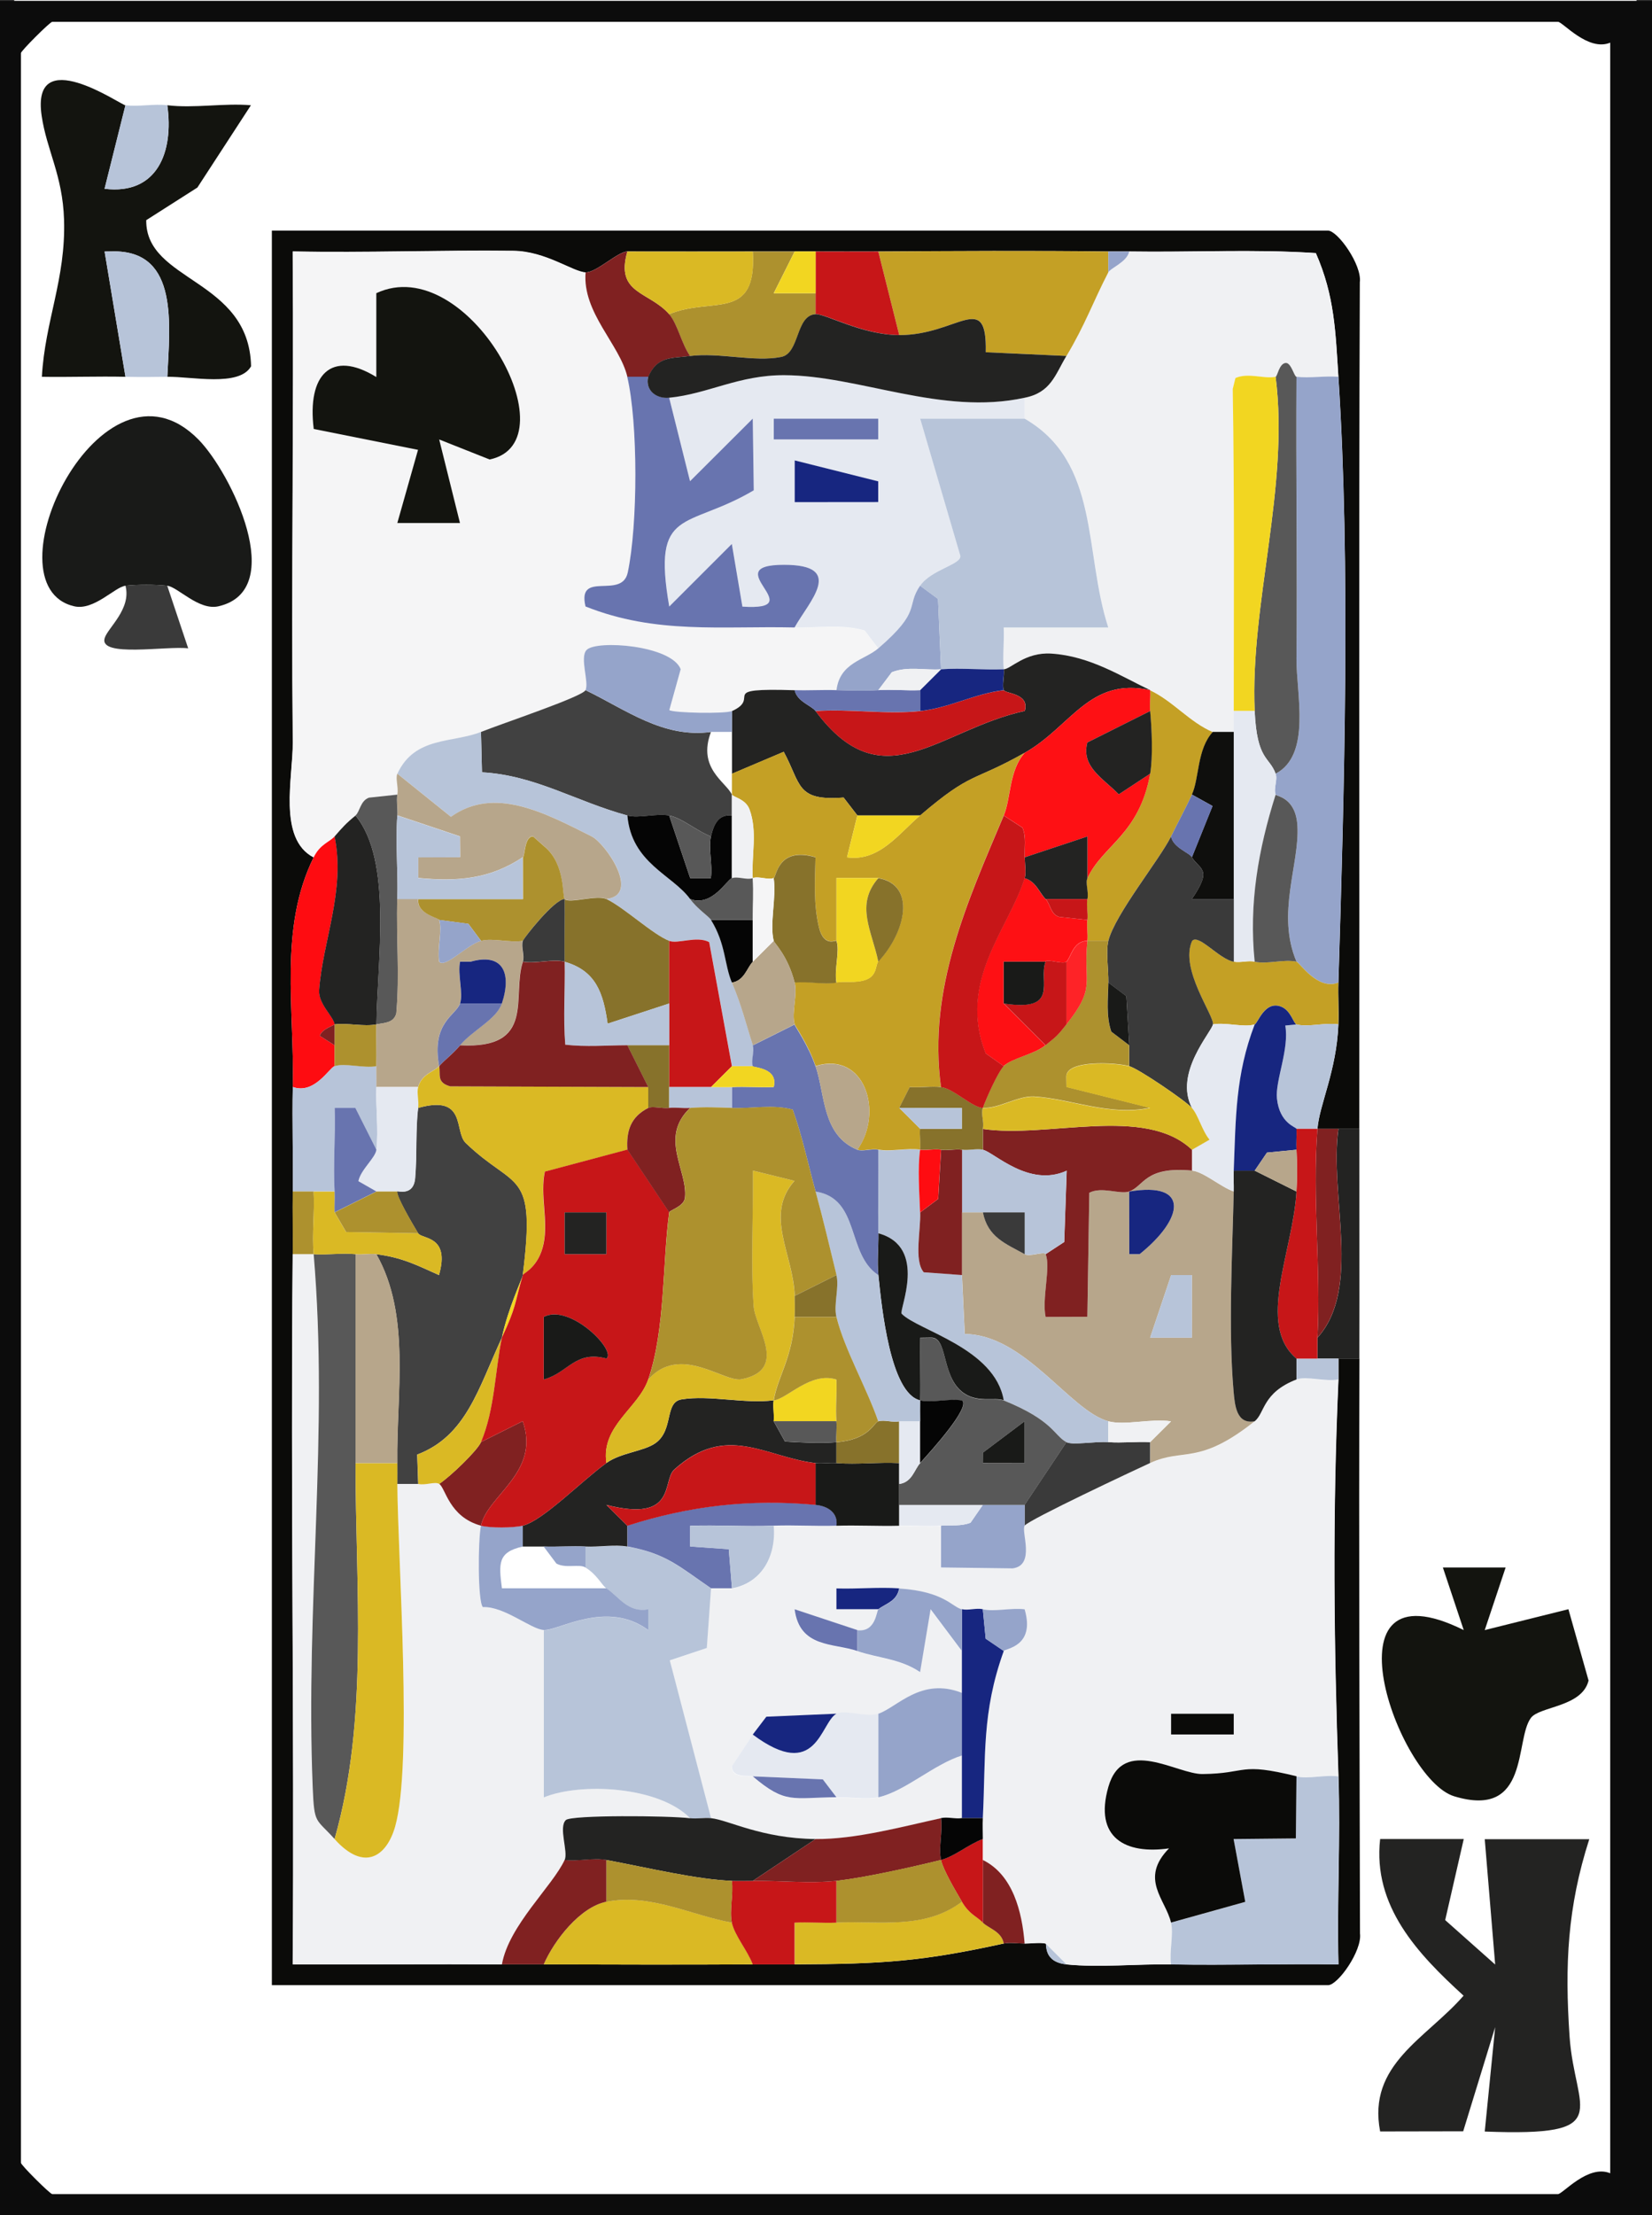 <?xml version="1.0" encoding="UTF-8"?>
<svg id="Layer_2" data-name="Layer 2" xmlns="http://www.w3.org/2000/svg" viewBox="0 0 213.84 286.64">
  <rect x="0" y="0" width="213.84" height="286.64" fill="#333333" stroke="none"/>
  <defs>
    <style>
      .cls-1 {
        fill: #050505;
      }

      .cls-2 {
        fill: #191a18;
      }

      .cls-3 {
        fill: #414141;
      }

      .cls-4 {
        fill: #87722b;
      }

      .cls-5 {
        fill: #f5f5f6;
      }

      .cls-6 {
        fill: #e5e9f1;
      }

      .cls-7 {
        fill: #0f0f0d;
      }

      .cls-8 {
        fill: #dab924;
      }

      .cls-9 {
        fill: #3a3a3a;
      }

      .cls-10 {
        fill: #0b0b09;
      }

      .cls-11 {
        fill: #b7c4d9;
      }

      .cls-12 {
        fill: #13140f;
      }

      .cls-13 {
        fill: #fff;
      }

      .cls-14 {
        fill: #c4a025;
      }

      .cls-15 {
        fill: #172680;
      }

      .cls-16 {
        fill: #b7a68b;
      }

      .cls-17 {
        fill: #c71618;
      }

      .cls-18 {
        fill: #802121;
      }

      .cls-19 {
        fill: #232322;
      }

      .cls-20 {
        fill: #0c0c0c;
      }

      .cls-21 {
        fill: #fe1014;
      }

      .cls-22 {
        fill: #fe0c11;
      }

      .cls-23 {
        fill: #f2d621;
      }

      .cls-24 {
        fill: #585858;
      }

      .cls-25 {
        fill: #f0f1f3;
      }

      .cls-26 {
        fill: #fe2327;
      }

      .cls-27 {
        fill: #95a4ca;
      }

      .cls-28 {
        fill: #ad912e;
      }

      .cls-29 {
        fill: #6874af;
      }
    </style>
  </defs>
  <g id="Layer_1-2" data-name="Layer 1">
    <g>
      <rect class="cls-13" x="1.84" width="210" height="284"/>
      <path class="cls-20" d="M213.84.11v286.53H0V.11h213.84ZM208.43,5.52c-2.87,1.19-6.15-2.7-6.77-2.7H6.77c-.29,0-4.06,3.77-4.06,4.05v273.01c0,.29,3.77,4.05,4.06,4.05h194.89c.62,0,3.9-3.89,6.77-2.7V5.52Z"/>
      <path class="cls-10" d="M175.95,146.08h-5.41c.24-3.14,2.46-7.43,2.71-13.52.07-1.8-.06-3.61,0-5.41.76-24.48,1.58-54.22,0-78.39-.38-5.83-.48-10.46-2.92-16.01-8.01-.54-16.13-.08-24.15-.21-.9-.01-1.8.01-2.71,0-9.89-.12-19.89-.06-29.78,0-2.71.02-5.41,0-8.12,0-.9,0-1.8,0-2.71,0-1.8,0-3.61,0-5.41,0-4.97.02-10.63,0-16.24,0-1.22,0-4.05,2.77-5.41,2.7-1.65-.08-5.16-2.74-9.33-2.79-9.52-.11-19.08.27-28.57.08.16,21.14-.19,42.35.01,63.52.04,4.48-1.97,12.44,2.7,14.88-4.55,9.2-2.47,19.58-2.71,29.73-.1,4.5.06,9.02,0,13.52-.04,2.7.03,5.41,0,8.11-.29,30.6.22,61.32,0,91.91,9,.02,18.08-.05,27.08,0,1.8,0,3.61,0,5.41,0,9,.03,18.07.05,27.07,0,1.8-.01,3.61,0,5.41,0,11.53-.04,16.56-.4,27.07-2.7.75-.17,1.8,0,2.71,0s1.97-.17,2.71,0c.19.04-.37,2.39,2.71,2.7,4.26.43,9.11-.08,13.53,0,7.19.13,14.47-.09,21.66,0-.21-8.07.27-16.27,0-24.34-.59-17.08-.79-33.66,0-51.36v-2.7h2.71c-.09,24.76.02,49.61.07,74.4.3,2.22-2.85,6.69-4.13,6.69H35.19V29.84h136.7c1.27,0,4.43,4.46,4.13,6.69-.15,36.51-.03,73.07-.07,109.54Z"/>
      <path class="cls-19" d="M189.47,237.99l-2.4,10.48,6.47,5.75-1.35-16.22h13.53c-2.83,8.82-3.18,16.27-2.55,25.53.66,9.72,6.18,12.97-10.98,12.3l1.35-13.51-4.14,13.48-10.75.02c-1.68-8.69,5.97-12.02,10.8-17.57-5.91-5.39-11.78-11.56-10.8-20.27h10.82Z"/>
      <path class="cls-2" d="M21.65,75.8c-1.64-.17-3.78-.17-5.41,0-1.35.14-4.07,3.24-6.62,2.66-11.59-2.64,3.51-34.36,16.08-21.57,4.21,4.29,11.65,19.5,2.57,21.57-2.54.58-5.27-2.52-6.62-2.66Z"/>
      <path class="cls-12" d="M194.89,202.85l-2.7,8.09,10.83-2.7,2.61,9.23c-.85,3.45-6.32,3.32-7.46,4.83-2.13,2.83-.1,13.13-9.93,10.15-7.34-2.22-17.36-30.72,1.23-21.51l-2.7-8.1h8.12Z"/>
      <path class="cls-12" d="M16.24,13.62l-2.7,10.81c6.83.83,8.97-4.78,8.12-10.81,3.48.42,7.29-.3,10.82,0l-6.93,10.65-6.62,4.22c-.1,8,13.32,7.55,13.57,18.91-1.52,2.7-7.74,1.31-10.84,1.36.32-6.77,1.46-16.12-6.76-16.23l-1.36.02,2.7,16.21c-3.6-.08-7.23.06-10.82,0,.4-7.23,3.11-12.65,2.87-20.33-.18-5.76-2.25-9-2.9-13.45-1.39-9.5,10.2-1.43,10.85-1.35Z"/>
      <path class="cls-11" d="M21.65,48.76c-1.8.03-3.61.04-5.41,0l-2.7-16.21,1.36-.02c8.22.11,7.07,9.46,6.76,16.23Z"/>
      <path class="cls-19" d="M175.95,175.81h-5.41v-2.7c5.77-6.42,1.5-18.44,2.71-27.03h2.71c-.01,9.88.03,19.85,0,29.73Z"/>
      <path class="cls-11" d="M21.65,13.62c.86,6.03-1.28,11.64-8.12,10.81l2.7-10.81c1.76.22,3.65-.21,5.41,0Z"/>
      <path class="cls-9" d="M21.65,75.8l2.71,8.1c-2.75-.35-11.59,1.23-10.81-1.33.41-1.34,3.48-3.77,2.69-6.77,1.64-.17,3.78-.17,5.41,0Z"/>
      <path class="cls-25" d="M173.24,178.51c-.79,17.7-.59,34.28,0,51.36-1.72-.25-3.9.37-5.41,0-7.54-1.86-6.26-.36-12.16-.29-3.33.04-10.28-5.04-12.2,1.66s2.22,8.75,7.85,7.96c-3.87,3.95-.43,6.62.26,9.6.36,1.55-.24,3.68,0,5.41-4.43-.08-9.27.43-13.53,0l-2.71-2.7c-.74-.17-1.8,0-2.71,0-.34-4.1-1.51-8.9-5.41-10.81,0-.9,0-1.8,0-2.7s-.05-1.81,0-2.7c.4-7.98-.18-13.65,2.71-21.62.12-.33,4.14-.51,2.7-5.4-1.75-.22-3.84.33-5.41,0-.86-.19-1.85.19-2.71,0-1.3-.3-2.25-2.31-8.12-2.7-2.68-.18-5.43.1-8.12.01v2.68s5.41.01,5.41.01c-.26.19-.31,2.98-2.71,2.7l-8.12-2.69c.65,5.04,5.08,4.35,8.12,5.4,2.64.91,5.54.97,8.11,2.72l1.36-8.14,4.06,5.42v5.41c-5.29-2.09-8.39,1.87-10.83,2.7-1.48.51-4.39-.57-5.41,0l-9.07.39-1.76,2.31-2.69,4.06c-.12,1.71,2.45,1.15,2.69,1.35,4.25,3.63,5.13,2.75,10.83,2.7,1.74-.02,3.97.32,5.41,0,3.43-.75,7.21-4.29,10.83-5.41v8.11c-.88.14-1.85-.19-2.71,0-5.06,1.11-11.1,2.75-16.24,2.7-7.02-.07-11.28-2.48-13.53-2.7l-5.34-20.42,4.79-1.6.55-7.71h2.71c3.95-.73,5.75-4.26,5.41-8.11,2.7-.1,5.42.09,8.12,0s5.42.07,8.12,0c1.8-.05,3.63.13,5.41,0v5.41s9.27.12,9.27.12c2.99-.4,1.05-4.82,1.55-5.53.55-.76,14.29-7.21,16.24-8.11,4.32-2,6.25.4,13.53-5.41,1.33-1.06.99-3.68,5.41-5.41,1.24-.48,3.76.33,5.41,0ZM159.7,221.77h-8.11v2.68h8.11v-2.68Z"/>
      <path class="cls-5" d="M75.79,35.25c-.43,5.21,4.43,9.3,5.41,13.52,1.4,5.99,1.37,19.13.07,25.33-.75,3.57-6.59-.36-5.47,4.4,9.11,3.63,17.61,2.5,27.06,2.72,3.02.07,6.07-.48,9.07.39l1.76,2.32c-1.74,1.5-4.99,1.82-5.41,5.41-1.8-.06-3.61.06-5.41,0-10.32-.32-4.18.91-8.12,2.7-.84.38-7.64.25-8.11-.12l1.47-5.29c-1.2-3.1-10.91-3.82-12.18-2.49-.93.98.35,4.18-.14,5.2-.4.84-10.77,4.29-13.53,5.41-3.65,1.47-8.58.54-10.83,5.41-.28.6.15,1.74,0,2.7l-3.66.39c-1.14.4-1.17,1.84-1.76,2.31-1.22,1-1.71,1.55-2.71,2.7-.66.77-1.86,1-2.71,2.7-4.67-2.43-2.66-10.39-2.7-14.88-.2-21.17.14-42.38-.01-63.52,9.49.18,19.05-.2,28.57-.08,4.17.05,7.68,2.72,9.33,2.79ZM56.85,56.87l6.53,2.59c10.83-2.26-2.89-27.04-14.66-21.52v10.85c-5.88-3.61-8.98-.27-8.11,6.72l13.5,2.7-2.68,9.47h8.11s-2.69-10.81-2.69-10.81Z"/>
      <path class="cls-25" d="M43.31,237.98c3.86,4.3,6.75,2.22,7.84-1.63,2.27-8,.38-33.87.28-44.33h2.71c.9.22,2.17-.35,2.71,0,.83.54,1.27,4.27,5.41,5.41-.4,1.91-.43,9.82.24,10.56,2.73-.14,6.27,2.87,7.88,2.96v21.64c4.81-1.96,14.9-1.44,18.95,2.69-2.89-.34-15.39-.42-16.09.23-.99.94.33,4.12-.16,5.17-1.58,3.41-7.23,8.48-8.12,13.52-9-.04-18.08.03-27.08,0,.23-30.6-.28-61.32,0-91.91h2.71c1.98,23.27-1.09,45.3-.12,69.09.19,4.76.38,3.87,2.83,6.6Z"/>
      <path class="cls-25" d="M146.17,32.55c8.02.13,16.14-.33,24.15.21,2.44,5.55,2.54,10.19,2.92,16.01-1.78-.14-3.65.2-5.41,0-.3-.03-.69-1.85-1.39-1.79-.87.07-1.08,1.74-1.31,1.79-1.49.31-3.51-.58-5.19.16l-.35,1.42c.22,13.88.12,27.81.13,41.67,0,.9,0,1.8,0,2.7h-2.71c-3.04-1.31-5.14-4-8.12-5.41-3.71-1.76-7.78-4.41-12.8-4.73-3.38-.22-5.26,2-6.15,2.03-.16-1.77.07-3.62-.01-5.4h13.54c-3.18-9.76-1.04-21.38-10.82-27.04v-2.7c3.42-.66,3.96-2.98,5.41-5.41,2.42-4.03,3.45-7.03,5.41-10.81.31-.61,2.4-1.32,2.71-2.7Z"/>
      <path class="cls-27" d="M173.24,48.76c1.58,24.17.76,53.91,0,78.39-2.65,1.07-5.02-2.62-5.41-2.7-2.65-6.21.41-12.64.11-17.61-.22-3.7-2.73-3.79-2.82-4.02-.3-.78.29-1.9,0-2.7,4.67-2.43,2.66-10.39,2.7-14.88.12-12.16-.07-24.35,0-36.48,1.76.2,3.63-.14,5.41,0Z"/>
      <path class="cls-14" d="M143.46,32.55v2.7c-1.96,3.78-2.99,6.78-5.41,10.81l-10.44-.48c.18-8.16-3.66-2.2-11.21-2.22l-2.71-10.81c9.89-.06,19.89-.12,29.78,0Z"/>
      <path class="cls-11" d="M173.24,229.87c.28,8.07-.2,16.26,0,24.34-7.19-.1-14.47.12-21.66,0-.24-1.73.36-3.86,0-5.41l9.61-2.68-1.51-8.13,8.06-.08.08-8.03c1.52.37,3.69-.25,5.41,0Z"/>
      <path class="cls-8" d="M94.74,248.79c.37,1.71,2.05,3.62,2.71,5.41-9,.05-18.07.03-27.07,0,1.38-3.16,4.74-7.44,8.12-8.11,5.63-1.11,10.93,1.74,16.24,2.7Z"/>
      <path class="cls-8" d="M127.22,248.79c.79.78,2.41,1.13,2.71,2.7-10.51,2.31-15.54,2.66-27.07,2.7v-5.41c1.79-.1,3.61.08,5.41,0,5.57-.24,11.38.96,16.24-2.7.94,1.62,1.83,1.83,2.71,2.7Z"/>
      <path class="cls-28" d="M102.86,32.55l-2.71,5.4h5.41v2.71c-2.59.17-2.01,5.06-4.43,5.53-3.48.68-8.04-.61-11.81-.12-1.09-1.54-1.61-4.14-2.71-5.41,5.58-2.33,11.38,1.06,10.83-8.11,1.8,0,3.61,0,5.41,0Z"/>
      <path class="cls-22" d="M43.31,132.56c.02.12-1.62.54-1.92,1.48l1.92,1.22v2.7c-.7.24-2.62,3.71-5.41,2.7.23-10.15-1.84-20.54,2.71-29.73.84-1.71,2.04-1.94,2.71-2.7,1.43,7.01-1.55,13.52-2,19.89-.13,1.77,1.86,3.42,2,4.43Z"/>
      <path class="cls-14" d="M159.7,124.45c.9.16,1.88-.19,2.71,0,1.59.37,3.79-.36,5.41,0,.4.09,2.76,3.77,5.41,2.7-.06,1.8.07,3.61,0,5.41-1.71-.27-3.94.4-5.41,0-.38-.1-.73-1.85-2.03-2.32-2.12-.77-2.98,2.19-3.38,2.32-1.36.44-3.73-.3-5.41,0,.18-1.15-4.35-7.19-2.7-10.81.83-.96,3.49,2.37,5.4,2.7Z"/>
      <path class="cls-11" d="M48.72,137.97c-.02.9.03,1.8,0,2.7-.1,2.66.3,5.53,0,8.11l-2.72-5.4h-2.68c.12,3.57-.21,7.23-.01,10.8h-5.41c.06-4.5-.1-9.02,0-13.52,2.8,1.01,4.72-2.47,5.41-2.7,1.34-.45,3.74.3,5.41,0Z"/>
      <path class="cls-18" d="M81.21,32.55c-1.6,5.52,2.81,5.12,5.41,8.11,1.1,1.27,1.61,3.86,2.71,5.41-2.39.31-4.24-.01-5.41,2.7h-2.71c-.99-4.21-5.84-8.3-5.41-13.52,1.36.06,4.19-2.7,5.41-2.7Z"/>
      <path class="cls-17" d="M108.27,243.39v5.41c-1.8.08-3.62-.1-5.42,0v5.41c-1.8,0-3.61-.01-5.41,0-.66-1.78-2.33-3.7-2.71-5.41-.34-1.57.23-3.67,0-5.41.9.03,1.81,0,2.71,0,3.53-.03,7.46.37,10.83,0Z"/>
      <path class="cls-18" d="M78.5,240.68v5.41c-3.38.67-6.74,4.94-8.12,8.11-1.8,0-3.61,0-5.41,0,.89-5.04,6.54-10.11,8.12-13.52,1.74.21,3.78-.31,5.41,0Z"/>
      <path class="cls-11" d="M173.24,132.56c-.25,6.09-2.47,10.38-2.71,13.52h-2.71c-.01-.23-2.18-.66-2.53-3.93-.24-2.27,1.62-6.39,1.08-9.44l1.45-.15c1.48.4,3.7-.27,5.41,0Z"/>
      <path class="cls-17" d="M113.69,32.55l2.71,10.81c-4.79-.02-9.53-2.79-10.83-2.7v-8.11c2.71,0,5.41.02,8.12,0Z"/>
      <path class="cls-8" d="M97.45,32.55c.56,9.17-5.24,5.78-10.83,8.11-2.6-2.99-7.02-2.59-5.41-8.11,5.61,0,11.27.02,16.24,0Z"/>
      <path class="cls-18" d="M170.53,173.11c.47-8.92-.68-18.14,0-27.03h2.71c-1.2,8.6,3.06,20.61-2.71,27.03Z"/>
      <path class="cls-18" d="M132.64,251.5c-.91,0-1.95-.17-2.71,0-.29-1.57-1.92-1.93-2.71-2.7,0-2.7,0-5.41,0-8.11,3.9,1.91,5.08,6.71,5.41,10.81Z"/>
      <path class="cls-28" d="M40.6,162.29h-2.71c.03-2.7-.04-5.41,0-8.11h2.71c.15,2.68-.23,5.44,0,8.11Z"/>
      <path class="cls-23" d="M105.57,37.95h-5.41s2.71-5.41,2.71-5.41c.9,0,1.8,0,2.71,0v5.41Z"/>
      <path class="cls-11" d="M138.05,254.2c-3.07-.31-2.52-2.66-2.71-2.7l2.71,2.7Z"/>
      <path class="cls-27" d="M143.46,35.25v-2.7c.9.01,1.8-.01,2.71,0-.31,1.38-2.39,2.1-2.71,2.7Z"/>
      <path class="cls-11" d="M173.24,175.81v2.7c-1.65.33-4.18-.48-5.41,0v-2.7h5.41Z"/>
      <path class="cls-17" d="M170.53,173.11v2.7h-2.71c-5.21-4.42-.46-13.81,0-21.62.1-1.76.1-3.65,0-5.41-.05-.9.04-1.8,0-2.7h2.71c-.68,8.89.47,18.11,0,27.03Z"/>
      <path class="cls-16" d="M154.29,151.48c1.51.14,3.71,2.12,5.41,2.7-.19,8.15-.72,17.82-.03,25.76.17,1.99.39,4.38,2.74,3.97-7.28,5.8-9.21,3.41-13.53,5.41v-2.7l2.71-2.69c-2.53-.41-5.97.57-8.12-.01-4.97-1.35-10.81-11.24-18.59-11.29l-.36-7.63v-8.11h2.71c.63,3.21,2.92,4.03,5.41,5.41.69.38,2.53-.42,2.71,0,.69,1.65-.5,5.77,0,8.12l5.4-.02.25-16.05c1.63-.85,3.99.26,5.17-.17v8.11s1.35,0,1.35,0c5.67-4.54,6.62-9.44-1.35-8.1,1.94-.7,2.01-3.28,8.12-2.7ZM154.29,173.1v-8.1s-2.69,0-2.69,0l-2.72,8.09h5.41Z"/>
      <path class="cls-11" d="M81.21,200.14c5.04.93,6.68,2.58,10.83,5.41l-.55,7.71-4.79,1.6,5.34,20.42c-.89-.09-1.82.11-2.71,0-4.05-4.13-14.14-4.65-18.94-2.69v-21.64c1.91.1,8.11-3.96,13.52,0v-2.68c-2.59.49-3.77-1.62-5.41-2.72-.59-.4-1.21-1.79-2.71-2.7v-2.7c1.78.08,3.84-.29,5.41,0Z"/>
      <path class="cls-10" d="M167.82,229.87l-.08,8.03-8.06.08,1.51,8.13-9.61,2.68c-.69-2.98-4.13-5.65-.26-9.6-5.62.8-9.74-1.35-7.85-7.96s8.87-1.62,12.2-1.66c5.89-.07,4.62-1.57,12.16.29Z"/>
      <path class="cls-19" d="M167.82,154.19c-.46,7.81-5.21,17.21,0,21.62v2.7c-4.43,1.72-4.08,4.34-5.41,5.41-2.35.41-2.57-1.98-2.74-3.97-.68-7.95-.16-17.61.03-25.76.02-.9-.04-1.8,0-2.7h2.71l5.41,2.7Z"/>
      <path class="cls-19" d="M89.33,235.28c.89.11,1.81-.09,2.71,0,2.25.23,6.51,2.63,13.53,2.7l-8.12,5.41c-.9,0-1.81.03-2.71,0-4.52-.17-10.73-1.66-16.24-2.7-1.63-.31-3.67.21-5.41,0,.49-1.05-.83-4.24.16-5.17.69-.66,13.2-.58,16.09-.23Z"/>
      <path class="cls-9" d="M143.46,186.62c1.79.13,3.62-.09,5.41,0v2.7c-1.95.9-15.7,7.34-16.24,8.11v-2.7l5.41-8.11c.78.42,3.74-.12,5.41,0Z"/>
      <path class="cls-29" d="M105.57,194.73c1.55.14,2.93.99,2.71,2.7-2.7.09-5.42-.1-8.12,0-3.59.14-7.23-.11-10.82.01v2.68s5,.35,5,.35l.41,5.06h-2.71c-4.14-2.83-5.78-4.48-10.83-5.41v-2.7c8.06-2.58,15.85-3.49,24.36-2.7Z"/>
      <path class="cls-27" d="M124.52,219.06v8.11c-3.62,1.12-7.4,4.65-10.83,5.41v-10.81c2.44-.83,5.54-4.79,10.83-2.7Z"/>
      <path class="cls-6" d="M113.69,221.76v10.81c-1.45.32-3.68-.02-5.41,0l-1.76-2.31-9.07-.39c-.23-.2-2.8.36-2.69-1.35l2.69-4.06c8.32,6.2,8.73-1.54,10.83-2.7,1.02-.57,3.93.51,5.41,0Z"/>
      <path class="cls-18" d="M121.81,235.28c.24,1.73-.35,3.85,0,5.41-3.71.92-9.93,2.31-13.53,2.7-3.37.37-7.3-.03-10.83,0l8.12-5.41c5.15.05,11.18-1.59,16.24-2.7Z"/>
      <path class="cls-15" d="M129.93,213.65c-2.88,7.98-2.31,13.65-2.71,21.62h-2.71v-27.03c.86.19,1.84-.19,2.71,0l.37,3.81,2.34,1.59Z"/>
      <path class="cls-27" d="M124.52,208.25v5.41l-4.06-5.42-1.36,8.14c-2.57-1.75-5.47-1.81-8.11-2.72v-2.7c2.4.28,2.45-2.51,2.71-2.7.99-.75,2.42-1.04,2.71-2.7,5.87.39,6.82,2.41,8.12,2.7Z"/>
      <path class="cls-2" d="M116.39,189.33v8.11c-2.7.07-5.42-.09-8.12,0,.23-1.71-1.16-2.56-2.71-2.7v-5.41c.89.1,1.81-.07,2.71,0,2.68.21,5.43-.14,8.12,0Z"/>
      <path class="cls-27" d="M132.64,194.73v2.7c-.51.71,1.44,5.12-1.55,5.53l-9.28-.12v-5.41c1.28-.09,2.58.1,3.82-.38l1.6-2.32h5.41Z"/>
      <path class="cls-11" d="M100.15,197.43c.34,3.85-1.47,7.38-5.41,8.11l-.41-5.06-5-.35v-2.68c3.59-.12,7.24.13,10.83-.01Z"/>
      <path class="cls-15" d="M108.27,221.76c-2.09,1.16-2.51,8.91-10.83,2.7l1.76-2.31,9.07-.39Z"/>
      <path class="cls-17" d="M127.22,240.68c0,2.7,0,5.41,0,8.11-.88-.87-1.76-1.08-2.71-2.7-.85-1.46-2.4-4.05-2.71-5.41,1.73-.43,3.61-2.04,5.41-2.7,0,.9,0,1.8,0,2.7Z"/>
      <path class="cls-27" d="M127.22,208.25c1.56.34,3.66-.21,5.41,0,1.44,4.89-2.58,5.07-2.7,5.4l-2.34-1.59-.37-3.81Z"/>
      <path class="cls-29" d="M110.98,210.95v2.7c-3.04-1.05-7.47-.36-8.12-5.4l8.12,2.69Z"/>
      <path class="cls-29" d="M108.27,232.57c-5.7.05-6.57.92-10.83-2.7l9.07.39,1.76,2.31Z"/>
      <path class="cls-6" d="M127.22,194.73l-1.6,2.32c-1.24.48-2.54.28-3.81.38-1.78.13-3.62-.05-5.41,0v-2.7h10.83Z"/>
      <path class="cls-1" d="M127.22,235.28c-.05.89,0,1.81,0,2.7-1.81.66-3.68,2.27-5.41,2.7-.35-1.56.24-3.67,0-5.41.85-.19,1.83.14,2.71,0h2.71Z"/>
      <path class="cls-15" d="M116.39,205.54c-.29,1.66-1.71,1.95-2.71,2.7h-5.41s0-2.69,0-2.69c2.68.09,5.43-.19,8.12-.01Z"/>
      <rect class="cls-10" x="151.59" y="221.77" width="8.11" height="2.68"/>
      <path class="cls-6" d="M132.64,51.47v2.7h-13.53s5.19,17.73,5.19,17.73c.24,1.13-3.74,1.76-5.2,3.9-1.88,2.75.28,3.2-5.41,8.11l-1.76-2.32c-3-.87-6.05-.32-9.07-.39,1.83-3.32,6.68-8.1-1.35-8.11-8.94-.01,3.75,6.01-5.4,5.41l-1.37-8.11-8.1,8.1c-2.25-13,2.22-9.89,10.94-15.04l-.13-9.28-8.12,8.1-2.7-10.8c5.06-.51,8.99-2.94,14.9-2.92,9.69.03,20.39,5.28,31.12,2.92ZM113.68,54.18h-13.52v2.68h13.52v-2.68ZM113.68,62.29l-10.81-2.71v5.4s10.82,0,10.82,0v-2.68Z"/>
      <path class="cls-12" d="M56.85,56.87l2.69,10.81h-8.11s2.68-9.47,2.68-9.47l-13.5-2.7c-.87-6.99,2.24-10.33,8.1-6.72v-10.85c11.78-5.52,25.5,19.27,14.67,21.52l-6.53-2.59Z"/>
      <path class="cls-19" d="M148.88,89.31c-7.89-1.72-10.22,4.71-16.24,8.11-6.86,3.87-6.73,2.31-13.53,8.11h-8.12l-1.79-2.32c-6.19.48-5.47-1.73-7.75-5.92l-6.7,2.84v-8.11c3.94-1.79-2.2-3.02,8.12-2.7.31,1.47,2.17,1.98,2.71,2.7,8.72,11.72,15.91,2.41,27.07-.02.67-2.29-2.51-2.23-2.71-2.69-.26-.58.09-1.74,0-2.7.89-.03,2.77-2.25,6.15-2.03,5.02.32,9.09,2.98,12.8,4.73Z"/>
      <path class="cls-29" d="M86.62,51.47l2.7,10.8,8.12-8.1.13,9.28c-8.72,5.15-13.2,2.03-10.94,15.04l8.1-8.1,1.37,8.11c9.15.6-3.54-5.42,5.4-5.41,8.03,0,3.19,4.79,1.35,8.11-9.45-.22-17.95.92-27.06-2.72-1.12-4.76,4.72-.83,5.47-4.4,1.31-6.19,1.34-19.34-.07-25.33h2.71c-.42,1.8,1.1,2.86,2.71,2.7Z"/>
      <path class="cls-3" d="M92.03,94.72c-1.79,4.71,1.93,6.44,2.71,8.11v2.7c-1.75-.19-2.35,1.18-2.71,2.7-1.77-.63-3.76-2.4-5.41-2.7s-3.93.4-5.41,0c-6.68-1.82-11.93-5.21-18.82-5.59l-.13-5.22c2.77-1.11,13.13-4.56,13.53-5.41,5.25,2.54,10.05,6.25,16.24,5.41Z"/>
      <path class="cls-11" d="M62.26,94.72l.13,5.22c6.88.38,12.14,3.77,18.82,5.59.54,6.19,5.84,7.67,8.12,10.81.94,1.29,2.42,2.24,2.71,2.7,1.93,3.11,1.72,5.77,2.71,8.11,1.28,3.03,1.78,5.22,2.71,8.11.26.82-.26,1.89,0,2.7h-2.71l-2.94-16.06c-1.63-.85-4.04.28-5.18-.16-2.12-.81-5.83-4.29-8.12-5.41,4.49-.52-.12-7.2-1.91-8.09-6.07-3.05-12.6-6.58-18.22-2.54l-6.94-5.58c2.25-4.87,7.17-3.94,10.83-5.41Z"/>
      <path class="cls-19" d="M48.72,132.56c-1.61.32-3.67-.21-5.41,0-.14-1.02-2.13-2.66-2-4.43.46-6.38,3.43-12.88,2-19.89,1-1.15,1.49-1.71,2.71-2.7,4.82,5.83,2.81,18.77,2.71,27.03Z"/>
      <path class="cls-16" d="M51.43,100.12l6.94,5.58c5.62-4.03,12.15-.51,18.22,2.54,1.79.9,6.4,7.57,1.91,8.09-1.25-.6-4.77.62-5.41,0-.35-.34.13-4.54-2.65-6.82l-1.43-1.27c-1.13-.11-1.05,2.5-1.33,2.68-4.27,2.84-8.42,3.18-13.53,2.69v-2.68s5.42-.02,5.42-.02l-.02-2.68-8.11-2.72c.06-.89-.13-1.83,0-2.7.15-.96-.28-2.1,0-2.7Z"/>
      <path class="cls-27" d="M75.79,89.31c.49-1.02-.79-4.22.14-5.2,1.27-1.33,10.98-.62,12.18,2.49l-1.47,5.29c.47.37,7.26.51,8.11.12v2.7h-2.71c-6.19.84-10.99-2.86-16.24-5.41Z"/>
      <path class="cls-24" d="M51.43,102.83c-.13.87.06,1.81,0,2.7-.26,3.56.11,7.23,0,10.81-.15,4.92.32,9.88-.13,14.82-.36,1.25-1.57,1.2-2.58,1.4.1-8.26,2.11-21.2-2.71-27.03.58-.48.62-1.91,1.76-2.31l3.66-.39Z"/>
      <path class="cls-27" d="M121.81,86.61c-2.07.16-4.3-.44-6.37.38l-1.75,2.32c-1.77.12-3.64.06-5.41,0,.42-3.58,3.67-3.9,5.41-5.41,5.7-4.91,3.53-5.36,5.41-8.11l2.32,1.71.39,9.1Z"/>
      <path class="cls-29" d="M108.27,89.31c1.77.06,3.65.12,5.41,0s3.62.08,5.41,0v2.7c-4.36.46-9.1-.31-13.53,0-.53-.72-2.4-1.23-2.71-2.7,1.8.06,3.61-.06,5.41,0Z"/>
      <path class="cls-3" d="M54.14,143.37c6.33-1.78,4.6,3.04,6.15,4.54,6.43,6.19,9.13,3.21,7.38,17.09-.06.45-1.91,4.3-2.71,8.11-3.04,6.53-4.59,12.71-10.96,15.12l.13,3.8h-2.71c0-.9.01-1.8,0-2.7-.12-9.03,1.78-19.14-2.71-27.03,3.36.43,5.2,1.4,8.11,2.7,1.48-5.16-2.21-4.61-2.7-5.41-.74-1.22-2.88-4.87-2.71-5.41.04-.14,2.12.68,2.32-1.75.26-3.1.04-6.42.39-9.06Z"/>
      <path class="cls-24" d="M46.02,162.29c0,8.98,0,18.05,0,27.03,0,16.13,1.72,33.12-2.71,48.66-2.44-2.72-2.63-1.84-2.83-6.6-.97-23.79,2.1-45.82.12-69.09,1.78.13,3.65-.19,5.41,0Z"/>
      <path class="cls-8" d="M51.43,189.33c.01.9,0,1.8,0,2.7.1,10.46,1.99,36.33-.28,44.33-1.09,3.84-3.98,5.93-7.84,1.63,4.43-15.54,2.71-32.52,2.71-48.66h5.41Z"/>
      <path class="cls-27" d="M67.67,197.43v2.7c-3.24.72-3.12,2.17-2.7,5.4h13.53c1.64,1.11,2.82,3.21,5.41,2.72v2.68c-5.4-3.96-11.61.11-13.53,0-1.62-.08-5.15-3.1-7.88-2.96-.67-.74-.64-8.65-.24-10.56,1.15.32,4.21.3,5.41,0Z"/>
      <path class="cls-18" d="M62.26,197.43c-4.14-1.13-4.58-4.87-5.41-5.41,1.47-.97,4.96-4.33,5.41-5.41l5.4-2.7c2.34,6.63-4.57,9.57-5.4,13.52Z"/>
      <path class="cls-8" d="M62.26,186.62c-.46,1.07-3.94,4.44-5.41,5.41-.53-.35-1.8.22-2.71,0l-.13-3.8c6.37-2.41,7.92-8.59,10.96-15.12-.87,4.17-.92,9.32-2.71,13.52Z"/>
      <path class="cls-11" d="M119.1,75.8c1.46-2.13,5.44-2.76,5.2-3.9l-5.19-17.72h13.53c9.78,5.65,7.64,17.27,10.82,27.02h-13.54c.09,1.79-.15,3.65.01,5.41-2.69.11-5.44-.2-8.12,0l-.39-9.1-2.32-1.71Z"/>
      <path class="cls-19" d="M116.39,43.36c7.55.03,11.39-5.93,11.21,2.22l10.44.48c-1.46,2.43-2,4.74-5.41,5.41-10.73,2.35-21.43-2.89-31.12-2.92-5.91-.02-9.84,2.42-14.9,2.92-1.6.16-3.12-.9-2.71-2.7,1.17-2.71,3.02-2.39,5.41-2.7,3.77-.49,8.33.81,11.81.12,2.42-.47,1.84-5.36,4.43-5.53,1.3-.08,6.04,2.69,10.83,2.7Z"/>
      <path class="cls-24" d="M167.82,48.76c-.08,12.13.11,24.32,0,36.48-.04,4.48,1.97,12.44-2.7,14.88-.81-2.24-2.42-1.69-2.71-8.11-.62-13.82,4.52-29,2.71-43.25.24-.05.45-1.73,1.31-1.79.7-.06,1.09,1.76,1.39,1.79Z"/>
      <path class="cls-23" d="M165.12,48.76c1.81,14.25-3.32,29.43-2.71,43.25h-2.71c0-13.86.1-27.79-.13-41.67l.35-1.42c1.68-.74,3.7.15,5.19-.16Z"/>
      <path class="cls-14" d="M157,94.72c-2.07,2.24-1.74,6.03-2.71,8.11-.78,1.68-1.84,3.65-2.71,5.41-1.46,2.96-7.25,10.06-8.12,13.52h-2.71c.09-.89-.1-1.81,0-2.7s-.16-1.87,0-2.7c.19-.95-.29-2.07,0-2.7,1.97-4.26,6.69-5.59,8.12-13.52.37-2.06.22-5.85,0-8.11-.09-.89.06-1.81,0-2.7,2.98,1.41,5.08,4.1,8.12,5.41Z"/>
      <path class="cls-6" d="M165.12,100.12c.29.8-.3,1.92,0,2.7-2.24,7.1-3.47,14.1-2.71,21.62-.83-.19-1.81.16-2.71,0v-8.11c0-7.19,0-14.43,0-21.62,0-.9,0-1.8,0-2.7h2.71c.29,6.42,1.9,5.87,2.71,8.11Z"/>
      <path class="cls-7" d="M159.7,116.34h-5.43c2.78-4.03.95-3.8.01-5.41l2.67-6.63-2.67-1.48c.97-2.08.64-5.87,2.71-8.11h2.71c0,7.19,0,14.43,0,21.62Z"/>
      <path class="cls-24" d="M167.82,124.45c-1.62-.36-3.82.37-5.41,0-.77-7.52.47-14.52,2.71-21.62.09.23,2.6.32,2.82,4.02.3,4.96-2.77,11.39-.11,17.61Z"/>
      <path class="cls-28" d="M94.74,243.39c.23,1.74-.34,3.84,0,5.41-5.31-.96-10.61-3.82-16.24-2.7v-5.41c5.51,1.04,11.73,2.53,16.24,2.7Z"/>
      <path class="cls-28" d="M121.81,240.68c.31,1.36,1.86,3.95,2.71,5.41-4.86,3.66-10.67,2.46-16.24,2.7v-5.41c3.61-.4,9.83-1.79,13.53-2.7Z"/>
      <path class="cls-28" d="M48.72,132.56c-.02,1.8.04,3.61,0,5.41-1.68.3-4.07-.45-5.41,0v-5.41c1.75-.21,3.81.32,5.41,0Z"/>
      <path class="cls-18" d="M43.31,135.26l-1.92-1.22c.3-.94,1.94-1.36,1.92-1.48v2.7Z"/>
      <path class="cls-9" d="M154.29,110.94c.94,1.61,2.77,1.38-.01,5.4h5.43v8.12c-1.91-.34-4.57-3.66-5.4-2.7-1.65,3.62,2.88,9.66,2.7,10.81-.15.98-5.08,6.28-2.71,10.81-.82-.92-6.9-5.07-8.12-5.41v-2.7l-.38-6.36-2.33-1.75c.02-1.72-.34-4.04,0-5.41.87-3.45,6.66-10.55,8.12-13.52.26,1.46,2.35,2.09,2.71,2.7Z"/>
      <path class="cls-6" d="M162.41,132.56c-2.51,6.55-2.44,12.14-2.71,18.92-.04.9.02,1.8,0,2.7-1.7-.58-3.9-2.56-5.41-2.7v-2.7l2.28-1.31c-.96-1.14-1.47-3.2-2.28-4.1-2.38-4.53,2.55-9.83,2.71-10.81,1.68-.3,4.05.44,5.41,0Z"/>
      <path class="cls-15" d="M167.82,132.56l-1.45.15c.54,3.04-1.32,7.17-1.08,9.44.34,3.27,2.52,3.7,2.53,3.93.04.9-.05,1.81,0,2.7l-3.82.37-1.59,2.34h-2.71c.27-6.78.2-12.37,2.71-18.92.41-.13,1.27-3.09,3.38-2.32,1.3.47,1.65,2.22,2.03,2.32Z"/>
      <path class="cls-16" d="M56.84,119.04c.44,1.26-.27,3.71.01,5.41.77.89,3.56-2.2,5.4-2.7,1.46-.4,3.7.27,5.41,0-.26.82.27,1.89,0,2.7-1.47,4.47,1.77,11.32-8.12,10.81,1.61-1.94,4.74-3.36,5.41-5.41,1.33-4.03.06-6.59-4.05-5.41h-1.36c-.34,1.69.45,4.09,0,5.41-.52,1.54-3.74,2.42-2.71,8.11-.58.7-2.23.98-2.71,2.7h-5.41c.03-.9-.02-1.8,0-2.7.04-1.8-.02-3.61,0-5.41,1.02-.2,2.22-.15,2.58-1.4.45-4.94-.02-9.9.13-14.82h2.71c-.24,1.93,2.61,2.41,2.71,2.7Z"/>
      <path class="cls-6" d="M54.14,140.67c-.21.76.12,1.77,0,2.7-.35,2.64-.13,5.96-.39,9.06-.2,2.43-2.28,1.62-2.32,1.75h-2.71l-2.33-1.33c.29-1.49,2.21-3.02,2.33-4.07.3-2.58-.1-5.45,0-8.11h5.41Z"/>
      <path class="cls-8" d="M43.31,156.89l1.49,2.54,9.33.16c.49.8,4.17.24,2.7,5.41-2.91-1.3-4.75-2.27-8.11-2.7-.89-.11-1.81.1-2.71,0-1.77-.19-3.63.13-5.41,0-.23-2.67.15-5.43,0-8.11h2.71c.05.9-.04,1.8,0,2.7Z"/>
      <path class="cls-29" d="M48.72,148.78c-.12,1.06-2.04,2.58-2.33,4.07l2.33,1.33-5.41,2.7c-.04-.9.05-1.81,0-2.7-.2-3.57.13-7.23.01-10.81h2.68s2.72,5.4,2.72,5.4Z"/>
      <path class="cls-16" d="M167.82,148.78c.1,1.76.1,3.65,0,5.41l-5.41-2.7,1.59-2.34,3.82-.37Z"/>
      <path class="cls-18" d="M154.29,148.78v2.7c-6.11-.58-6.18,2-8.12,2.7-1.18.43-3.54-.68-5.17.17l-.25,16.05-5.4.02c-.51-2.35.69-6.47,0-8.12l2.41-1.58.32-9.22c-4.9,2.24-9.45-2.43-10.85-2.71v-2.7c8.4,1.26,20.98-3.11,27.07,2.7Z"/>
      <path class="cls-11" d="M127.22,148.78c1.39.28,5.94,4.95,10.85,2.71l-.32,9.22-2.41,1.58c-.17-.42-2.02.38-2.71,0v-5.41s-5.41,0-5.41,0h-2.71v-8.11c.89.13,1.85-.17,2.71,0Z"/>
      <path class="cls-11" d="M119.1,148.78c-.33,2.36-.1,5.58,0,8.11.09,2.36-.83,6.21.46,7.75l4.95.36.36,7.63c7.78.05,13.62,9.94,18.59,11.29v2.7c-1.67-.12-4.64.42-5.41,0-1.68-.91-1.7-2.8-8.12-5.41-1.16-6.77-11.15-9.05-13.21-11.2-.41-.43,3.48-8.66-3.03-10.42-.05-3.6.03-7.21,0-10.81,1.65.29,3.67-.23,5.41,0Z"/>
      <path class="cls-18" d="M124.52,156.89v8.11l-4.95-.36c-1.29-1.54-.37-5.39-.46-7.75l2.33-1.74.38-6.37c.88.14,1.82-.13,2.71,0v8.11Z"/>
      <path class="cls-15" d="M146.17,154.19c7.96-1.34,7.02,3.56,1.35,8.1h-1.34s-.01-8.1-.01-8.1Z"/>
      <polygon class="cls-11" points="154.29 173.1 148.88 173.1 151.6 165 154.28 165 154.29 173.1"/>
      <path class="cls-9" d="M127.22,156.89h5.42s0,5.41,0,5.41c-2.49-1.38-4.78-2.2-5.41-5.41Z"/>
      <path class="cls-25" d="M143.46,183.92c2.15.58,5.59-.4,8.12.01l-2.71,2.69c-1.79-.09-3.63.13-5.41,0v-2.7Z"/>
      <path class="cls-19" d="M100.15,181.22c-.14.87.11,1.82,0,2.7l1.46,2.62c2.21.13,4.46.26,6.66.09v2.7c-.9-.07-1.82.1-2.71,0-6.49-.76-11.55-5.26-18.29.84-1.59,1.44.38,6.9-8.78,4.57l2.71,2.69v2.7c-1.58-.29-3.64.08-5.41,0s-3.61.06-5.41,0h-2.71v-2.7c2.64-.67,7.6-5.78,10.83-8.11,1.88-1.35,4.86-1.5,6.36-2.58,2.38-1.71,1.12-5.29,3.37-5.65,3.65-.59,8.11.6,11.93.12Z"/>
      <path class="cls-27" d="M75.79,200.14v2.7c-.81-.5-2.56.16-3.77-.51l-1.65-2.2c1.8.06,3.62-.09,5.41,0Z"/>
      <path class="cls-24" d="M129.93,181.22c6.42,2.61,6.45,4.49,8.12,5.41l-5.41,8.11h-16.24v-2.7c1.68-.23,1.95-1.87,2.71-2.7,1.36-1.5,6.6-7.26,5.42-8.1-1.74-.29-3.88.34-5.42,0,.07-2.7-.06-5.42.01-8.1l1.34-.02c2.24-.14,1.37,4.72,3.98,6.94,1.93,1.64,4.31.7,5.49,1.18ZM132.63,189.32v-5.4s-5.4,4.06-5.4,4.06v1.34s5.4,0,5.4,0Z"/>
      <path class="cls-17" d="M105.57,189.33v5.41c-8.52-.78-16.3.12-24.36,2.7l-2.71-2.69c9.16,2.32,7.19-3.14,8.78-4.57,6.74-6.1,11.81-1.61,18.29-.84Z"/>
      <path class="cls-4" d="M116.39,189.33c-2.69-.14-5.44.21-8.12,0v-2.7c4.28-.34,4.8-2.51,5.41-2.7.81-.25,1.85.19,2.71,0v5.41Z"/>
      <path class="cls-6" d="M119.1,189.33c-.75.83-1.03,2.47-2.71,2.7v-8.11h2.71v5.41Z"/>
      <polygon class="cls-15" points="113.68 62.29 113.68 64.97 102.87 64.98 102.87 59.58 113.68 62.29"/>
      <rect class="cls-29" x="100.16" y="54.18" width="13.52" height="2.68"/>
      <path class="cls-14" d="M94.74,100.12l6.7-2.84c2.28,4.19,1.56,6.41,7.75,5.92l1.79,2.32-1.34,5.42c4.16.58,6.66-3.03,9.46-5.42,6.8-5.8,6.68-4.24,13.53-8.11-2.05,2.3-1.76,5.86-2.71,8.11-4.62,10.96-9.88,22.39-8.12,35.14-1.32-.14-2.69.11-4.04.01l-1.37,2.69,2.71,2.7c-.09.89.12,1.82,0,2.7-1.74-.23-3.76.29-5.41,0-.95-.17-2.04.27-2.71,0,3.41-4.75,1.01-12.79-5.41-10.81-.91-2.71-2.62-5.12-2.71-5.41-.43-1.49.4-3.82,0-5.41,1.75-.2,3.77.3,5.41,0,1.16-.21,2.45.13,3.8-.35,1.51-.54,1.24-1.95,1.61-2.35,3.57-3.84,4.95-9.95,0-10.81h-5.41s0,8.11,0,8.11c-.05-.13-1.63.88-2.26-1.74-.72-2.99-.52-6.05-.45-9.07-4.9-1.45-5.06,2.58-5.41,2.7-.79.28-1.89-.27-2.71,0-.19-2.94.64-5.97-.42-8.88-.5-1.37-2.12-1.58-2.28-1.93v-2.7Z"/>
      <path class="cls-21" d="M148.88,89.31c.06.9-.09,1.81,0,2.7l-8.13,4.07c-.82,3.14,1.96,4.58,4.07,6.71l4.06-2.67c-1.43,7.93-6.15,9.25-8.12,13.52v-5.4s-8.12,2.7-8.12,2.7c-.04-1.29.23-2.57-.28-3.83l-2.43-1.58c.95-2.25.66-5.81,2.71-8.11,6.02-3.4,8.35-9.83,16.24-8.11Z"/>
      <path class="cls-17" d="M129.93,89.31c.2.46,3.38.4,2.71,2.69-11.16,2.43-18.35,11.74-27.07.02,4.43-.31,9.17.46,13.53,0,3.75-.4,7.09-2.27,10.83-2.7Z"/>
      <path class="cls-15" d="M129.93,86.61c.09.96-.26,2.13,0,2.7-3.73.43-7.08,2.31-10.83,2.7v-2.7l2.71-2.7c2.68-.2,5.43.11,8.12,0Z"/>
      <path class="cls-23" d="M119.1,105.53c-2.81,2.39-5.31,6-9.46,5.42l1.34-5.42h8.12Z"/>
      <path class="cls-1" d="M86.62,105.53l2.72,8.1h2.68c.24-1.74-.35-3.87.01-5.4s.95-2.89,2.71-2.7v8.11c-.68.23-2.58,3.76-5.41,2.7-2.28-3.14-7.58-4.62-8.12-10.81,1.48.4,3.73-.31,5.41,0Z"/>
      <path class="cls-25" d="M97.45,113.64c-.81.27-1.9-.27-2.71,0v-10.81c.16.35,1.78.57,2.28,1.93,1.06,2.91.23,5.94.42,8.88Z"/>
      <path class="cls-24" d="M92.03,108.23c-.36,1.52.23,3.66-.01,5.4h-2.68s-2.72-8.1-2.72-8.1c1.65.31,3.65,2.08,5.41,2.7Z"/>
      <path class="cls-4" d="M78.5,116.34c2.3,1.11,6,4.59,8.12,5.41v8.11l-7.97,2.61c-.56-3.93-1.48-6.84-5.57-8.01-.06-2.7.04-5.42,0-8.11.64.62,4.17-.6,5.41,0Z"/>
      <path class="cls-17" d="M86.62,121.75c1.14.44,3.55-.69,5.18.16l2.94,16.06-2.71,2.7h-5.41v-18.92Z"/>
      <path class="cls-1" d="M97.45,119.04v5.41c-.75.75-1.08,2.45-2.71,2.7-.99-2.34-.78-5-2.71-8.11h5.41Z"/>
      <path class="cls-24" d="M97.45,119.04h-5.41c-.29-.46-1.77-1.41-2.71-2.7,2.83,1.05,4.73-2.47,5.41-2.7.81-.27,1.89.27,2.71,0,.11,1.78,0,3.62,0,5.41Z"/>
      <path class="cls-28" d="M73.09,116.34c-1.36.02-5.3,5.04-5.41,5.41-1.71.27-3.95-.4-5.41,0l-1.64-2.2-3.77-.5c-.1-.29-2.95-.77-2.71-2.7h13.55s-.01-5.41-.01-5.41c.28-.19.2-2.79,1.33-2.68l1.43,1.27c2.79,2.28,2.3,6.48,2.65,6.82Z"/>
      <path class="cls-11" d="M51.43,105.53l8.11,2.72.02,2.68-5.42.02v2.68c5.1.48,9.26.15,13.53-2.69v5.41s-13.53,0-13.53,0h-2.71c.11-3.58-.26-7.25,0-10.81Z"/>
      <path class="cls-25" d="M121.81,86.61l-2.71,2.7c-1.8.08-3.62-.12-5.41,0l1.75-2.32c2.07-.82,4.29-.22,6.37-.38Z"/>
      <path class="cls-8" d="M83.91,140.67v2.7c-2.31,1.16-2.85,2.99-2.71,5.41l-10.69,2.85c-.65,3.03.45,6.29-.16,9.31-.63,3.08-2.62,3.82-2.69,4.06,1.75-13.88-.95-10.9-7.38-17.09-1.55-1.5.18-6.32-6.15-4.54.12-.93-.21-1.94,0-2.7.48-1.72,2.13-2.01,2.71-2.7.2,1.11-.37,2.11,1.43,2.61l25.64.09Z"/>
      <path class="cls-16" d="M51.43,189.33h-5.41c0-8.98,0-18.05,0-27.03.89.1,1.82-.11,2.71,0,4.48,7.89,2.58,18,2.71,27.03Z"/>
      <path class="cls-28" d="M54.14,159.59l-9.33-.16-1.49-2.54,5.41-2.7h2.71c-.17.53,1.96,4.19,2.71,5.41Z"/>
      <path class="cls-23" d="M64.96,173.11c.8-3.8,2.65-7.66,2.71-8.11-1.11,3.86-.82,4.06-2.71,8.11Z"/>
      <path class="cls-17" d="M86.62,156.89c-.88,6.5-.5,15.16-2.71,21.62-1.26,3.7-6.14,6.02-5.41,10.81-3.23,2.33-8.19,7.44-10.83,8.11-1.2.3-4.26.32-5.41,0,.83-3.95,7.74-6.88,5.4-13.52l-5.4,2.7c1.79-4.2,1.83-9.34,2.71-13.52,1.89-4.05,1.6-4.25,2.71-8.11.07-.23,2.06-.98,2.69-4.06.62-3.02-.49-6.29.16-9.31l10.69-2.85,5.41,8.11ZM78.49,156.89h-5.4v5.4h5.4v-5.4ZM78.5,175.8c1.33-1.06-4.73-7.15-8.12-5.39v8.1c3.18-.87,4.07-3.79,8.12-2.71Z"/>
      <path class="cls-28" d="M143.46,127.15c-.03,2.14-.32,4.26.38,6.35l2.32,1.76v2.7c-1.79-.49-8.16-.82-8.13,1.35l.02,1.34,10.82,2.7c-5.24,1.1-10.22-1.16-14.99-1.46-2.07-.13-4.64,1.6-6.66,1.47.49-1.35,1.97-4.68,2.71-5.41,1.03-1.03,3.99-1.52,5.41-2.7s1.47-1.14,2.71-2.7c3.89-4.94,2.13-5.28,2.71-10.81h2.71c-.34,1.36.02,3.69,0,5.41Z"/>
      <path class="cls-21" d="M135.34,116.34c.63.64.63,1.99,1.77,2.31l3.64.39c-.1.89.09,1.81,0,2.7-1.89.03-2.12,2.18-2.71,2.7-.45.4-2.55-.4-2.71,0h-5.42s0,5.41,0,5.41l5.41,5.41c-1.43,1.18-4.38,1.68-5.41,2.7l-2.33-1.65c-3.72-9.36,3.01-16.12,5.04-22.68,1.45.4,1.9,1.89,2.71,2.7Z"/>
      <path class="cls-19" d="M148.88,100.12l-4.06,2.67c-2.11-2.14-4.89-3.58-4.07-6.71l8.13-4.07c.22,2.26.37,6.05,0,8.11Z"/>
      <path class="cls-19" d="M132.64,110.94l8.12-2.7v5.4c-.29.63.19,1.75,0,2.7h-5.41c-.81-.81-1.26-2.3-2.71-2.7.2-.64.03-1.82,0-2.7Z"/>
      <path class="cls-29" d="M154.29,110.94c-.35-.61-2.45-1.24-2.71-2.7.87-1.76,1.92-3.72,2.71-5.41l2.67,1.48-2.67,6.63Z"/>
      <path class="cls-17" d="M140.76,116.34c-.16.84.1,1.8,0,2.7l-3.64-.39c-1.14-.32-1.14-1.67-1.77-2.31h5.41Z"/>
      <path class="cls-8" d="M146.17,137.97c1.23.33,7.3,4.49,8.12,5.41s1.32,2.96,2.28,4.1l-2.28,1.31c-6.09-5.81-18.67-1.45-27.07-2.7.21-.84-.28-1.92,0-2.7,2.02.13,4.59-1.6,6.66-1.47,4.77.3,9.75,2.56,14.99,1.46l-10.82-2.7-.02-1.34c-.03-2.17,6.34-1.84,8.13-1.35Z"/>
      <path class="cls-2" d="M146.17,135.26l-2.32-1.76c-.7-2.09-.41-4.21-.38-6.35l2.33,1.75.38,6.36Z"/>
      <path class="cls-29" d="M64.96,129.86c-.68,2.05-3.8,3.47-5.41,5.41-.95,1.14-2.06,1.93-2.71,2.7-1.03-5.68,2.18-6.57,2.71-8.11h5.41Z"/>
      <path class="cls-15" d="M59.55,129.86c.45-1.32-.34-3.72,0-5.41h1.36c4.11-1.18,5.38,1.38,4.05,5.41h-5.41Z"/>
      <path class="cls-27" d="M62.26,121.75c-1.84.51-4.64,3.59-5.4,2.7-.28-1.7.43-4.14-.01-5.41l3.77.5,1.64,2.2Z"/>
      <path class="cls-4" d="M121.81,140.67c1.59.17,3.99,2.61,5.41,2.7-.28.78.21,1.86,0,2.7v2.7c-.86-.17-1.82.13-2.71,0s-1.83.14-2.71,0-1.82.12-2.71,0c.12-.88-.09-1.81,0-2.7h5.41s0-2.69,0-2.69h-8.12s1.37-2.7,1.37-2.7c1.35.1,2.72-.15,4.04-.01Z"/>
      <path class="cls-2" d="M113.69,159.59c6.51,1.77,2.61,10,3.03,10.42,2.07,2.15,12.06,4.43,13.21,11.2-1.18-.48-3.56.46-5.49-1.18-2.62-2.22-1.75-7.08-3.98-6.94l-1.34.02c-.07,2.69.06,5.41-.01,8.1-3.89-.9-4.99-12.15-5.41-16.22-.18-1.75.03-3.63,0-5.41Z"/>
      <path class="cls-22" d="M119.1,156.89c-.1-2.53-.33-5.75,0-8.11.89.12,1.83-.14,2.71,0l-.38,6.37-2.33,1.74Z"/>
      <path class="cls-8" d="M83.91,178.51c4.13-4.65,9.79.42,12.07-.03,6.15-1.22,1.74-6.66,1.56-9.49-.38-5.84-.02-11.69-.09-17.51l5.38,1.33c-3.92,4.44-.15,9.46.03,14.88.03.89.04,1.81,0,2.7-.24,5.32-2.2,7.66-2.71,10.81-3.82.48-8.28-.71-11.93-.12-2.24.36-.98,3.94-3.37,5.65-1.5,1.08-4.49,1.23-6.36,2.58-.73-4.79,4.15-7.11,5.41-10.81Z"/>
      <path class="cls-23" d="M100.15,181.22c1.77-.22,4.78-3.76,8.11-2.7.1,1.78-.13,3.62,0,5.4h-8.12c.11-.89-.14-1.83,0-2.7Z"/>
      <path class="cls-24" d="M108.27,183.92c.07.89-.05,1.81,0,2.7-2.2.18-4.44.04-6.66-.09l-1.46-2.62h8.12Z"/>
      <path class="cls-1" d="M119.1,181.22c1.54.35,3.68-.28,5.42,0,1.18.84-4.06,6.6-5.42,8.1v-5.41c0-.9-.02-1.8,0-2.7Z"/>
      <polygon class="cls-2" points="132.63 189.32 127.22 189.31 127.23 187.98 132.63 183.92 132.63 189.32"/>
      <path class="cls-11" d="M113.69,165c.43,4.07,1.52,15.32,5.41,16.22-.02.9,0,1.8,0,2.7h-2.71c-.86.19-1.89-.25-2.71,0-1.49-4.28-4.39-9.33-5.41-13.52-.39-1.58.39-3.83,0-5.41-.88-3.6-1.72-7.24-2.71-10.81,5.82.92,3.96,8.1,8.12,10.81Z"/>
      <path class="cls-28" d="M108.27,170.4c1.02,4.18,3.93,9.23,5.41,13.52-.61.19-1.14,2.36-5.41,2.7-.05-.9.07-1.81,0-2.7-.14-1.78.09-3.62,0-5.4-3.33-1.06-6.34,2.48-8.11,2.7.51-3.15,2.47-5.5,2.71-10.81h5.41Z"/>
      <path class="cls-17" d="M132.64,110.94c.03.88.2,2.07,0,2.7-2.03,6.55-8.75,13.32-5.04,22.68l2.33,1.65c-.73.73-2.22,4.06-2.71,5.41-1.42-.09-3.83-2.53-5.41-2.7-1.76-12.75,3.5-24.18,8.12-35.14l2.43,1.58c.5,1.25.23,2.54.28,3.83Z"/>
      <path class="cls-29" d="M105.57,137.97c1.27,3.75.84,8.93,5.41,10.81.66.27,1.76-.17,2.71,0,.03,3.6-.05,7.21,0,10.81.03,1.78-.18,3.65,0,5.41-4.16-2.71-2.3-9.89-8.12-10.81-.97-3.53-1.72-7.15-2.96-10.6-2.58-.7-5.25-.1-7.87-.21v-2.7c1.8-.09,3.62.07,5.41-.01.63-2.5-2.65-2.51-2.71-2.69-.26-.82.26-1.89,0-2.7l5.41-2.7c.08.29,1.79,2.7,2.71,5.41Z"/>
      <path class="cls-4" d="M100.15,113.64c.35-.13.51-4.15,5.41-2.7-.07,3.02-.27,6.08.45,9.07.63,2.62,2.21,1.61,2.26,1.74.47,1.27-.32,3.75,0,5.41-1.64.3-3.67-.2-5.41,0-.87-3.47-2.64-5.11-2.71-5.41-.55-2.23.37-5.58,0-8.11Z"/>
      <path class="cls-23" d="M113.69,113.64c-3.03,3.47-.82,6.81,0,10.81-.38.4-.11,1.82-1.61,2.35-1.35.48-2.64.14-3.8.35-.32-1.66.47-4.14,0-5.41v-8.12s5.41,0,5.41,0Z"/>
      <path class="cls-16" d="M102.86,127.15c.4,1.58-.43,3.91,0,5.41l-5.41,2.7c-.93-2.89-1.43-5.08-2.71-8.11,1.62-.25,1.95-1.95,2.71-2.7l2.71-2.7c.07.29,1.84,1.94,2.71,5.41Z"/>
      <path class="cls-16" d="M105.57,137.97c6.43-1.98,8.82,6.06,5.41,10.81-4.58-1.88-4.15-7.06-5.41-10.81Z"/>
      <path class="cls-4" d="M113.69,124.45c-.82-4-3.03-7.34,0-10.81,4.95.86,3.57,6.98,0,10.81Z"/>
      <path class="cls-5" d="M100.15,121.75l-2.71,2.7v-5.41c0-1.79.11-3.63,0-5.41.82-.27,1.91.28,2.71,0,.37,2.53-.55,5.87,0,8.11Z"/>
      <polygon class="cls-11" points="116.39 143.37 124.51 143.38 124.51 146.07 119.1 146.08 116.39 143.37"/>
      <path class="cls-11" d="M73.09,124.45c4.09,1.18,5.01,4.09,5.57,8.01l7.97-2.61v5.41c-1.8,0-3.61,0-5.41,0-2.68,0-5.37.24-8.04-.07-.29-3.56,0-7.17-.08-10.74Z"/>
      <path class="cls-9" d="M73.09,124.45c-1.44-.41-3.71.28-5.41,0,.27-.81-.26-1.88,0-2.7.12-.36,4.06-5.39,5.41-5.41.04,2.69-.06,5.41,0,8.11Z"/>
      <path class="cls-4" d="M86.62,135.26v8.11c-.97.11-2.17-.27-2.71,0v-2.7l-2.71-5.41c1.8,0,3.61,0,5.41,0Z"/>
      <path class="cls-11" d="M92.03,140.67c.9,0,1.81.04,2.71,0v2.7c-1.76-.07-3.67-.15-5.41,0-.9.08-1.82-.1-2.71,0v-2.7h5.41Z"/>
      <path class="cls-23" d="M97.45,137.97c.06.18,3.34.2,2.71,2.69-1.79.08-3.62-.08-5.41.01-.9.04-1.81,0-2.71,0l2.71-2.7h2.71Z"/>
      <path class="cls-18" d="M73.09,124.45c.08,3.57-.21,7.18.08,10.74,2.67.31,5.36.08,8.04.07l2.71,5.41-25.64-.09c-1.8-.5-1.23-1.5-1.43-2.61.65-.77,1.76-1.56,2.71-2.7,9.89.51,6.65-6.35,8.12-10.81,1.7.28,3.98-.41,5.41,0Z"/>
      <path class="cls-18" d="M86.62,143.37c.89-.1,1.81.08,2.71,0-4.06,3.87-.29,8.05-.67,11.62-.12,1.15-2,1.6-2.04,1.9l-5.41-8.11c-.15-2.42.4-4.24,2.71-5.41.54-.27,1.74.11,2.71,0Z"/>
      <path class="cls-28" d="M94.74,143.37c2.62.11,5.29-.49,7.87.21,1.24,3.45,1.99,7.07,2.96,10.6s1.83,7.21,2.71,10.81l-5.41,2.7c-.18-5.42-3.96-10.44-.03-14.88l-5.38-1.33c.07,5.82-.29,11.67.09,17.51.18,2.83,4.59,8.26-1.56,9.49-2.28.45-7.94-4.62-12.07.03,2.2-6.46,1.83-15.13,2.71-21.62.04-.29,1.92-.75,2.04-1.9.38-3.57-3.39-7.75.67-11.62,1.74-.15,3.66-.07,5.41,0Z"/>
      <path class="cls-2" d="M78.5,175.8c-4.05-1.08-4.93,1.84-8.11,2.71v-8.1c3.38-1.76,9.44,4.34,8.11,5.39Z"/>
      <rect class="cls-19" x="73.09" y="156.89" width="5.4" height="5.4"/>
      <path class="cls-17" d="M138.05,132.56c-1.24,1.57-1.29,1.53-2.71,2.7l-5.41-5.41c7.31,1.11,4.46-2.89,5.41-5.41.15-.4,2.26.4,2.71,0v8.11Z"/>
      <path class="cls-26" d="M138.05,132.56v-8.11c.59-.52.82-2.67,2.71-2.7-.58,5.53,1.19,5.88-2.71,10.81Z"/>
      <path class="cls-2" d="M135.34,124.45c-.96,2.52,1.9,6.52-5.41,5.41v-5.41s5.41,0,5.41,0Z"/>
      <path class="cls-4" d="M108.27,170.4h-5.41c.04-.89.03-1.81,0-2.7l5.41-2.7c.39,1.58-.39,3.83,0,5.41Z"/>
    </g>
  </g>
</svg>